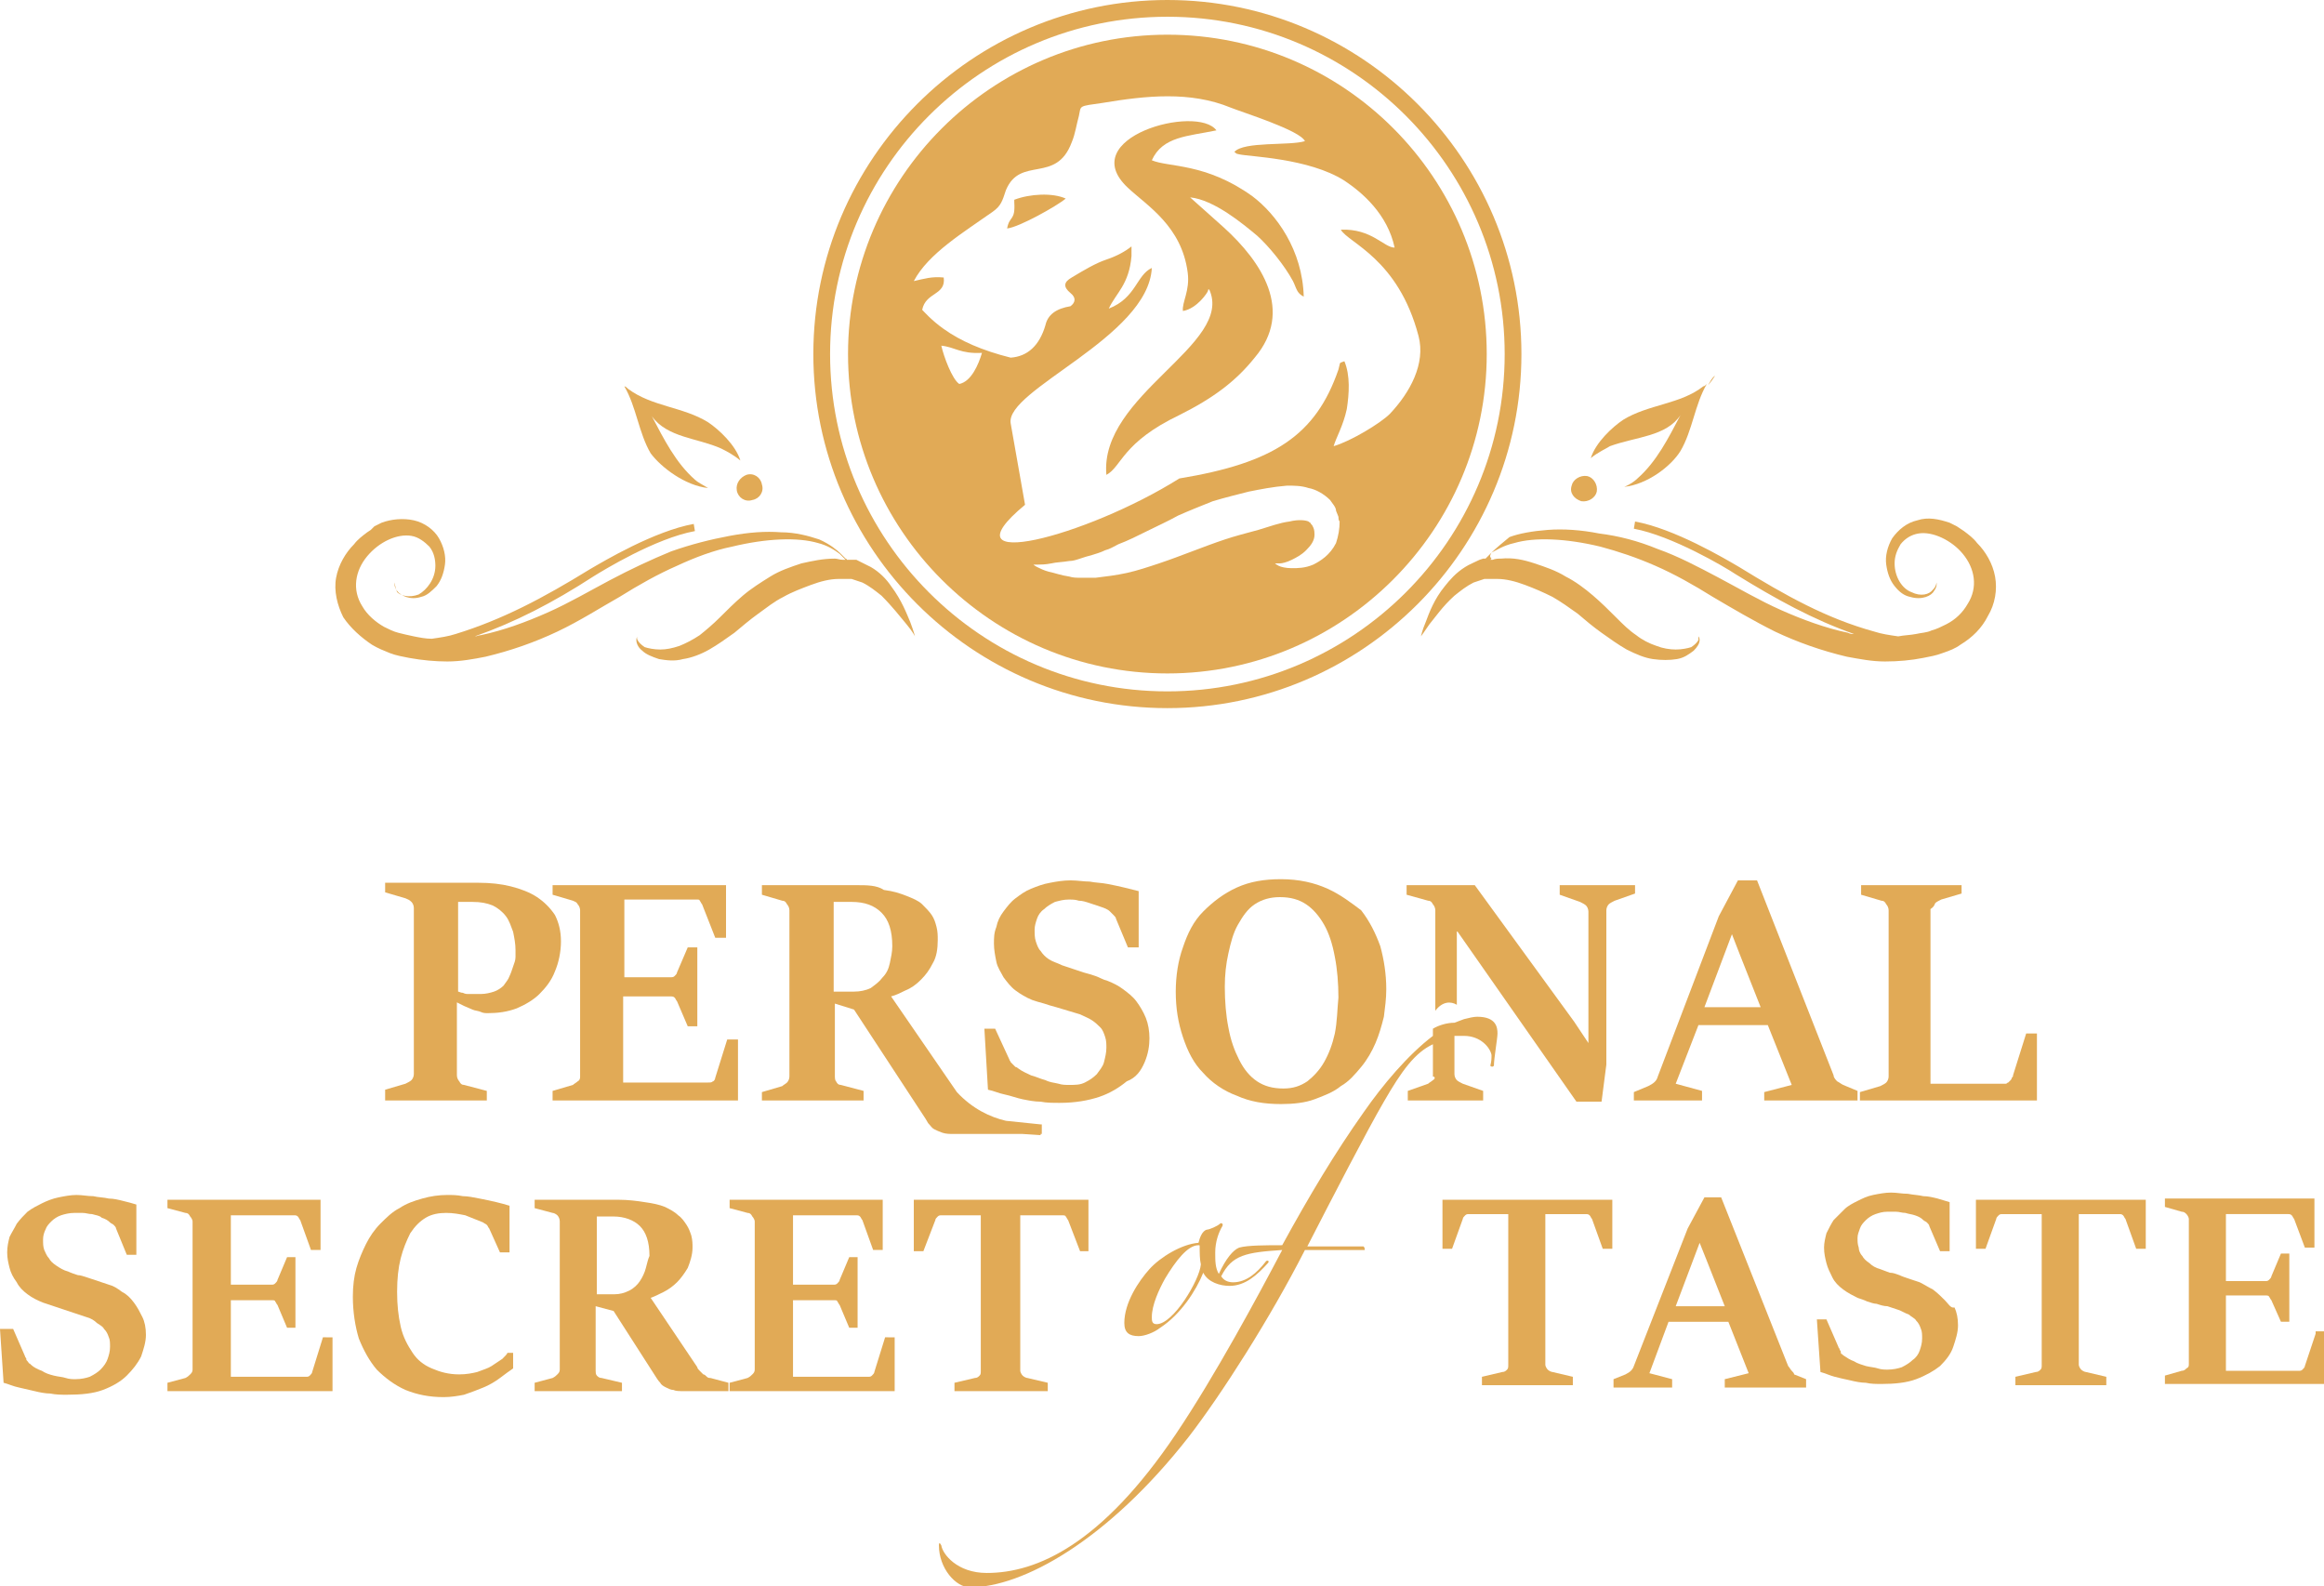 <?xml version="1.0" encoding="utf-8"?>
<!-- Generator: Adobe Illustrator 22.0.1, SVG Export Plug-In . SVG Version: 6.00 Build 0)  -->
<svg version="1.1" id="Layer_1" xmlns="http://www.w3.org/2000/svg" xmlns:xlink="http://www.w3.org/1999/xlink" x="0px" y="0px"
	 viewBox="0 0 194.3 132.6" style="enable-background:new 0 0 194.3 132.6;" xml:space="preserve">
<style type="text/css">
	.st0{fill:#E1AA56;}
</style>
<g>
	<path class="st0" d="M82.1,29.5c-0.3,1-0.9,2.4-1.9,2.6c-0.6-0.4-1.3-2.3-1.5-3.2C79.8,29,80.3,29.6,82.1,29.5L82.1,29.5z
		 M77.1,25.9c0.3-1.5,2-1.2,1.8-2.7c-1-0.1-1.6,0.1-2.5,0.3c1.2-2.3,4.2-4.1,6.6-5.8c0.7-0.5,0.8-0.9,1.1-1.8c1.2-2.9,4.2-0.5,5.5-4
		c0.3-0.7,0.4-1.5,0.6-2.2c0.2-0.9-0.1-0.8,2-1.1c3.6-0.6,7.3-1,10.7,0.4c1,0.4,5.8,1.9,6.2,2.8c-1.3,0.4-5.1,0-5.9,0.9
		c0.3,0.2,0,0.1,0.4,0.2c0.8,0.2,5.8,0.3,8.8,2.2c1.5,1,3.6,2.8,4.2,5.6c-0.9,0-1.9-1.6-4.5-1.5c0.6,1.1,4.8,2.4,6.5,8.9
		c0.6,2.3-0.7,4.7-2.4,6.5c-0.8,0.8-3.3,2.3-4.7,2.7c0.2-0.7,0.8-1.7,1.1-3.1c0.2-1.3,0.3-2.8-0.2-4c-0.5,0.2-0.3,0-0.5,0.7
		c-1.9,5.5-5.4,7.8-13.3,9.1c-7.8,4.9-19.9,8-12.9,2.2l-1.2-6.8c-0.5-2.8,11.5-7.2,11.8-13C95,23,95,24.9,92.7,25.8
		c0.6-1.3,1.7-2,1.9-4.4c0-0.2,0-0.5,0-0.8c-0.5,0.4-1.2,0.8-2.1,1.1c-0.9,0.3-1.9,0.9-2.9,1.5c-0.7,0.4-0.7,0.8-0.1,1.3
		c0.5,0.4,0.4,0.8,0,1.1c-1.2,0.2-1.9,0.7-2.1,1.6c-0.5,1.7-1.5,2.6-2.9,2.7c-2.4-0.6-4.2-1.4-5.6-2.4C77.9,26.8,77.2,26,77.1,25.9
		L77.1,25.9z M111.7,45.4c-0.5,1-1.3,1.5-1.9,1.8c-0.7,0.3-1.3,0.3-1.8,0.3c-0.5,0-0.9-0.1-1.1-0.2c-0.2-0.1-0.3-0.2-0.3-0.2
		s0.1,0,0.4,0c0.2,0,0.6-0.1,1-0.3c0.4-0.2,0.8-0.4,1.2-0.8c0.4-0.4,0.7-0.8,0.7-1.3c0-0.1,0-0.4-0.1-0.6l-0.1-0.2
		c0,0-0.1-0.1-0.1-0.1c0-0.1-0.1-0.1-0.2-0.2c-0.2-0.1-0.8-0.2-1.6,0c-0.8,0.1-1.6,0.4-2.6,0.7c-1.1,0.3-1.9,0.5-2.8,0.8
		c-1.8,0.6-3.7,1.4-5.5,2c-0.9,0.3-1.8,0.6-2.7,0.8c-0.9,0.2-1.8,0.3-2.6,0.4c-0.4,0-0.8,0-1.2,0c-0.4,0-0.7,0-1-0.1
		c-0.7-0.1-1.2-0.3-1.7-0.4c-0.4-0.1-0.8-0.3-1-0.4c-0.2-0.1-0.3-0.2-0.3-0.2s0.1,0,0.4,0c0.2,0,0.6,0,1.1-0.1
		c0.4-0.1,0.9-0.1,1.5-0.2c0.3,0,0.6-0.1,0.9-0.2c0.3-0.1,0.6-0.2,1-0.3c0.3-0.1,0.7-0.2,1.1-0.4c0.4-0.1,0.7-0.3,1.1-0.5
		c0.8-0.3,1.6-0.7,2.4-1.1c0.8-0.4,1.7-0.8,2.6-1.3c0.9-0.4,1.9-0.8,2.9-1.2c1-0.3,2.2-0.6,3-0.8c1-0.2,2-0.4,3.2-0.5
		c0.6,0,1.2,0,1.8,0.2c0.6,0.1,1.3,0.5,1.8,1c0.2,0.3,0.5,0.6,0.5,0.9l0.2,0.5c0,0.1,0,0.3,0.1,0.4C112,44.2,111.9,44.8,111.7,45.4
		L111.7,45.4z M97.6,56.3c14.7,0,26.7-12,26.7-26.7c0-14.7-11.9-26.7-26.7-26.7c-14.7,0-26.7,12-26.7,26.7
		C70.9,44.3,82.9,56.3,97.6,56.3L97.6,56.3z"/>
	<path class="st0" d="M84.8,16.7C84.8,16.7,84.8,16.8,84.8,16.7c0,0.1,0,0.2,0,0.2c0.1,1.6-0.4,1.1-0.6,2.2c1-0.1,4.2-1.9,4.9-2.5
		C88,16.1,86.1,16.2,84.8,16.7L84.8,16.7z"/>
	<path class="st0" d="M99.3,22.8c0.2,1.5-0.5,2.5-0.4,3.2c1.2-0.2,2.1-1.6,2.1-1.7c0-0.1,0-0.1,0.1-0.1c2.1,4.6-9.2,8.8-8.6,15.5
		c1.3-0.7,1.3-2.7,6.1-5c2.8-1.4,4.7-2.8,6.3-4.8c3.3-3.9,0.6-8-2.6-10.9l-2.8-2.5c2,0.2,4.4,2.2,5.6,3.2c1,0.9,2.3,2.5,3,3.8
		c0.3,0.6,0.3,1,0.9,1.3c-0.1-3.9-2.3-6.9-4.3-8.4c-3.9-2.8-7-2.4-8.4-3c0.9-2,3-2,5.4-2.5c-1.6-2.2-11.9,0.6-7.4,4.8
		C95.9,17.2,98.8,18.9,99.3,22.8L99.3,22.8z"/>
	<path class="st0" d="M38.2,75.4h1.3c0.7,0,1.2,0.1,1.7,0.3c0.4,0.2,0.8,0.5,1.1,0.9c0.3,0.4,0.4,0.8,0.6,1.3c0.1,0.5,0.2,1,0.2,1.5
		c0,0.2,0,0.4,0,0.6c0,0.3-0.1,0.5-0.2,0.8c-0.1,0.3-0.2,0.6-0.3,0.8c-0.1,0.3-0.3,0.5-0.5,0.8c-0.2,0.2-0.5,0.4-0.8,0.5
		c-0.3,0.1-0.7,0.2-1.1,0.2c-0.2,0-0.3,0-0.5,0c-0.2,0-0.3,0-0.5,0c-0.2,0-0.3,0-0.5-0.1c-0.2,0-0.3-0.1-0.4-0.1V75.4L38.2,75.4z
		 M38.4,90.4c-0.1-0.1-0.2-0.3-0.2-0.5v-6.1c0.2,0.1,0.4,0.2,0.6,0.3c0.2,0.1,0.5,0.2,0.7,0.3c0.2,0.1,0.5,0.1,0.7,0.2
		c0.2,0.1,0.4,0.1,0.6,0.1c0.8,0,1.6-0.1,2.4-0.4c0.7-0.3,1.4-0.7,1.9-1.2c0.5-0.5,1-1.1,1.3-1.9c0.3-0.7,0.5-1.6,0.5-2.5
		c0-0.9-0.2-1.6-0.5-2.2c-0.4-0.6-0.9-1.1-1.5-1.5c-0.6-0.4-1.4-0.7-2.2-0.9c-0.8-0.2-1.7-0.3-2.7-0.3h-7.8v0.8l1.7,0.5
		c0.2,0.1,0.3,0.1,0.5,0.3c0.1,0.1,0.2,0.3,0.2,0.5v13.9c0,0.2-0.1,0.4-0.2,0.5c-0.1,0.1-0.3,0.2-0.5,0.3l-1.7,0.5V92h8.5v-0.8
		l-1.9-0.5C38.6,90.7,38.5,90.6,38.4,90.4L38.4,90.4z"/>
	<path class="st0" d="M48.3,90.4c-0.1,0.1-0.3,0.2-0.4,0.3l-1.7,0.5V92h15.5v-5.1h-0.9l-1,3.2c0,0.1-0.1,0.3-0.2,0.3
		c-0.1,0.1-0.2,0.1-0.4,0.1h-7.1v-7.2H56c0.2,0,0.3,0,0.4,0.1c0.1,0.1,0.1,0.2,0.2,0.3l0.9,2.1h0.8v-6.6h-0.8l-0.9,2.1
		c0,0.1-0.1,0.2-0.2,0.3c-0.1,0.1-0.2,0.1-0.4,0.1h-3.8v-6.5h6c0.2,0,0.3,0,0.3,0.1c0.1,0.1,0.1,0.2,0.2,0.3l1.1,2.8h0.9V74H46.2
		v0.8l1.7,0.5c0.2,0.1,0.3,0.1,0.4,0.3c0.1,0.1,0.2,0.3,0.2,0.5v13.9C48.5,90.1,48.5,90.3,48.3,90.4L48.3,90.4z"/>
	<path class="st0" d="M69.7,75.4h1.5c1.1,0,1.9,0.3,2.5,0.9c0.6,0.6,0.9,1.5,0.9,2.8c0,0.5-0.1,0.9-0.2,1.4
		c-0.1,0.5-0.3,0.9-0.6,1.2c-0.3,0.4-0.6,0.6-1,0.9c-0.4,0.2-0.9,0.3-1.4,0.3c-0.1,0-0.2,0-0.4,0c-0.2,0-0.3,0-0.5,0
		c-0.2,0-0.3,0-0.5,0c-0.2,0-0.3,0-0.3,0V75.4L69.7,75.4z M71.4,84.4l5.7,8.7c0.2,0.3,0.4,0.6,0.5,0.8c0.2,0.2,0.3,0.4,0.5,0.5
		c0.2,0.1,0.4,0.2,0.7,0.3c0.3,0.1,0.6,0.1,1,0.1h5.7l1.5,0.1l0-0.1h0.1v-0.8l0,0l0,0c0,0,0,0-0.1,0l-2.9-0.3
		c-1.3-0.3-2.8-1-4.1-2.4l-1.1-1.6v0v0l-4.4-6.4c0.4-0.1,0.8-0.3,1.2-0.5c0.5-0.2,0.9-0.5,1.3-0.9c0.4-0.4,0.7-0.8,1-1.4
		c0.3-0.5,0.4-1.2,0.4-1.9c0-0.4,0-0.7-0.1-1.1c-0.1-0.4-0.2-0.7-0.4-1c-0.2-0.3-0.5-0.6-0.8-0.9c-0.3-0.3-0.8-0.5-1.3-0.7
		c-0.5-0.2-1.1-0.4-1.9-0.5C73.3,74,72.5,74,71.6,74h-7.9v0.8l1.7,0.5c0.2,0,0.3,0.1,0.4,0.3c0.1,0.1,0.2,0.3,0.2,0.5v13.9
		c0,0.2-0.1,0.4-0.2,0.5c-0.1,0.1-0.3,0.2-0.4,0.3l-1.7,0.5V92h8.5v-0.8l-1.9-0.5c-0.2,0-0.3-0.1-0.4-0.3c-0.1-0.1-0.1-0.3-0.1-0.5
		v-6L71.4,84.4L71.4,84.4z"/>
	<path class="st0" d="M95.7,88.8c0.3-0.7,0.4-1.4,0.4-2c0-0.6-0.1-1.2-0.3-1.7c-0.2-0.5-0.5-1-0.8-1.4c-0.3-0.4-0.7-0.7-1.1-1
		c-0.4-0.3-0.8-0.5-1.3-0.7c-0.4-0.1-0.7-0.3-1-0.4c-0.3-0.1-0.6-0.2-1-0.3c-0.3-0.1-0.6-0.2-0.9-0.3c-0.3-0.1-0.6-0.2-0.9-0.3
		c-0.4-0.2-0.8-0.3-1.1-0.5c-0.3-0.2-0.5-0.4-0.7-0.7c-0.2-0.2-0.3-0.5-0.4-0.8c-0.1-0.3-0.1-0.6-0.1-1c0-0.3,0.1-0.6,0.2-0.9
		c0.1-0.3,0.3-0.6,0.6-0.8c0.2-0.2,0.5-0.4,0.9-0.6c0.4-0.1,0.7-0.2,1.2-0.2c0.2,0,0.5,0,0.8,0.1c0.3,0,0.6,0.1,0.9,0.2
		c0.3,0.1,0.6,0.2,0.9,0.3c0.3,0.1,0.6,0.2,0.8,0.4c0.1,0.1,0.2,0.2,0.3,0.3c0.1,0.1,0.2,0.2,0.2,0.3l1,2.4h0.9v-4.7
		c-0.4-0.1-0.8-0.2-1.2-0.3c-0.4-0.1-0.9-0.2-1.4-0.3c-0.5-0.1-1-0.1-1.5-0.2c-0.5,0-1-0.1-1.6-0.1c-0.6,0-1.2,0.1-1.7,0.2
		c-0.6,0.1-1.1,0.3-1.6,0.5c-0.5,0.2-0.9,0.5-1.3,0.8c-0.4,0.3-0.7,0.7-1,1.1c-0.3,0.4-0.5,0.8-0.6,1.3c-0.2,0.5-0.2,0.9-0.2,1.4
		c0,0.5,0.1,1,0.2,1.5c0.1,0.5,0.4,0.9,0.6,1.3c0.3,0.4,0.6,0.8,1,1.1c0.4,0.3,0.9,0.6,1.4,0.8c0.3,0.1,0.6,0.2,1,0.3
		c0.3,0.1,0.6,0.2,1,0.3c0.3,0.1,0.7,0.2,1,0.3c0.3,0.1,0.7,0.2,1,0.3c0.4,0.2,0.7,0.3,1,0.5c0.3,0.2,0.5,0.4,0.7,0.6
		c0.2,0.2,0.3,0.5,0.4,0.8c0.1,0.3,0.1,0.6,0.1,0.9c0,0.4-0.1,0.8-0.2,1.2c-0.1,0.4-0.4,0.7-0.6,1c-0.3,0.3-0.6,0.5-1,0.7
		c-0.4,0.2-0.8,0.2-1.3,0.2c-0.3,0-0.6,0-0.9-0.1c-0.4-0.1-0.7-0.1-1.1-0.3c-0.4-0.1-0.8-0.3-1.2-0.4c-0.4-0.2-0.7-0.3-1.1-0.6
		c0,0-0.1-0.1-0.2-0.1c-0.1-0.1-0.1-0.1-0.2-0.2c-0.1-0.1-0.1-0.1-0.2-0.2c0-0.1-0.1-0.1-0.1-0.2l-1.2-2.6h-0.9l0.3,5.1
		c0.5,0.1,0.9,0.3,1.4,0.4c0.5,0.1,1,0.3,1.5,0.4c0.5,0.1,1,0.2,1.5,0.2c0.5,0.1,1,0.1,1.6,0.1c1.3,0,2.4-0.2,3.3-0.5
		c0.9-0.3,1.7-0.8,2.3-1.3C95,90.1,95.4,89.5,95.7,88.8L95.7,88.8z"/>
	<path class="st0" d="M111.6,86.4c-0.2,0.9-0.5,1.7-0.9,2.4c-0.4,0.7-0.9,1.2-1.4,1.6c-0.6,0.4-1.2,0.6-2,0.6
		c-0.9,0-1.6-0.2-2.2-0.6c-0.6-0.4-1.1-1-1.5-1.8c-0.4-0.8-0.7-1.6-0.9-2.7c-0.2-1-0.3-2.2-0.3-3.4c0-1,0.1-1.9,0.3-2.8
		c0.2-0.9,0.4-1.7,0.8-2.4c0.4-0.7,0.8-1.3,1.4-1.7c0.6-0.4,1.3-0.6,2.1-0.6c0.9,0,1.6,0.2,2.2,0.6c0.6,0.4,1.1,1,1.5,1.7
		c0.4,0.7,0.7,1.6,0.9,2.7c0.2,1,0.3,2.2,0.3,3.4C111.8,84.4,111.8,85.4,111.6,86.4L111.6,86.4z M111,74.3c-1.1-0.5-2.4-0.8-3.9-0.8
		c-1.4,0-2.6,0.2-3.7,0.7c-1.1,0.5-2,1.2-2.8,2c-0.8,0.8-1.3,1.8-1.7,3c-0.4,1.1-0.6,2.4-0.6,3.7c0,1.4,0.2,2.6,0.6,3.8
		c0.4,1.2,0.9,2.2,1.7,3c0.7,0.8,1.7,1.5,2.8,1.9c1.1,0.5,2.3,0.7,3.7,0.7c1,0,2-0.1,2.8-0.4c0.8-0.3,1.6-0.6,2.2-1.1
		c0.7-0.4,1.2-1,1.7-1.6c0.5-0.6,0.9-1.3,1.2-2c0.3-0.7,0.5-1.4,0.7-2.2c0.1-0.8,0.2-1.5,0.2-2.3c0-1.3-0.2-2.5-0.5-3.6
		c-0.4-1.1-0.9-2.1-1.6-3C113,75.5,112.1,74.8,111,74.3L111,74.3z"/>
	<path class="st0" d="M96.7,110.7c-0.4,0-0.4-0.3-0.4-0.6c0-1,0.6-2.3,1.1-3.2c0.9-1.5,1.9-2.8,2.8-2.8c0.1,0,0.1,0,0.1,0.1
		c0,0.5,0,1.1,0.1,1.5C100.3,107,98.1,110.7,96.7,110.7L96.7,110.7z M119.8,90.3c-0.1,0.1-0.3,0.2-0.4,0.3l-1.7,0.6V92h6.3v-0.8
		l-1.7-0.6c-0.2-0.1-0.4-0.2-0.5-0.3c-0.1-0.1-0.2-0.3-0.2-0.5v-3.2c0.3,0,0.5,0,0.8,0c1.4,0,2.2,1,2.3,1.6c0,0.3,0,0.5-0.1,0.9
		c0.1,0.1,0.2,0.1,0.3,0c0-0.6,0.3-2.3,0.3-2.7c0-0.5-0.1-1.4-1.7-1.4c-0.3,0-0.7,0.1-1.1,0.2c-0.3,0.1-0.5,0.2-0.8,0.3
		c-0.6,0-1.3,0.2-1.8,0.5v0.6c-2.1,1.6-4.2,4.1-5.8,6.4c-2.4,3.4-4.5,6.9-6.8,11.1c-1.3,0-2.9,0-3.6,0.2c-0.5,0.2-1.1,0.9-1.7,2.2
		c-0.3-0.5-0.3-1.1-0.3-1.8c0-0.9,0.3-1.7,0.6-2.2c0.1-0.2-0.1-0.3-0.2-0.2c-0.2,0.2-0.9,0.5-1.1,0.5c-0.4,0.1-0.6,0.7-0.7,1.1
		c-1.4,0.1-3.2,1.2-4.1,2.2c-0.9,1-2.1,2.8-2.1,4.5c0,0.8,0.4,1.1,1.2,1.1c0.5,0,1.3-0.3,1.8-0.7c1.7-1.1,3-3.1,3.6-4.6
		c0.4,0.8,1.4,1.1,2.2,1.1c1.3,0,2.3-0.9,3.2-1.9c0.2-0.2-0.1-0.3-0.2-0.1c-0.7,0.9-1.6,1.7-2.7,1.7c-0.5,0-0.8-0.2-1-0.5
		c0.9-1.8,2.1-2,5.1-2.2c-2,3.8-5.6,10.5-8.9,15.4c-6.2,9.2-11.6,11.6-15.8,11.6c-2.5,0-3.7-1.6-3.8-2.3c-0.1-0.2-0.2-0.3-0.2,0
		c0,1.9,1.4,3.5,2.6,3.5c4.4,0,11.5-3.9,18.3-12.6c2.7-3.5,6.8-9.9,9.7-15.6c1.7,0,4.6,0,5,0c0-0.1,0-0.2-0.1-0.3
		c-0.5,0-3.9,0-4.7,0c2-3.9,5-9.7,6.4-12.1c1.5-2.6,2.6-4.1,4.1-4.8v2.7C120,90,120,90.2,119.8,90.3L119.8,90.3z"/>
	<path class="st0" d="M121.8,84v-6.2l1.4,2l8.6,12.3h2.1l0.4-3.1V76.1c0-0.2,0.1-0.4,0.2-0.5c0.1-0.1,0.3-0.2,0.5-0.3l1.7-0.6V74
		h-6.3v0.8l1.7,0.6c0.2,0.1,0.4,0.2,0.5,0.3c0.1,0.1,0.2,0.3,0.2,0.5v11l-1.2-1.8L123.3,74h-5.7v0.8l1.8,0.5c0.2,0,0.3,0.1,0.4,0.3
		c0.1,0.1,0.2,0.3,0.2,0.5v8.4C120.6,83.7,121.3,83.7,121.8,84L121.8,84z"/>
	<path class="st0" d="M142.5,84.2l2.3-6.1l0.7,1.8l1.7,4.3H142.5L142.5,84.2z M147.4,92h7.9v-0.8l-1.2-0.5c-0.2-0.1-0.3-0.2-0.5-0.3
		c-0.1-0.1-0.3-0.3-0.3-0.5l-6.4-16.3h-1.6l-1.6,3L138.6,90c-0.1,0.4-0.4,0.6-0.8,0.8l-1.2,0.5V92h5.7v-0.8l-2.2-0.6l1.9-4.9h5.8
		l2,5l-2.3,0.6V92L147.4,92z"/>
	<path class="st0" d="M161.8,75.5c0.1-0.1,0.3-0.2,0.5-0.3l1.7-0.5V74h-8.4v0.8l1.7,0.5c0.2,0,0.3,0.1,0.4,0.3
		c0.1,0.1,0.2,0.3,0.2,0.5v13.9c0,0.2-0.1,0.4-0.2,0.5c-0.1,0.1-0.3,0.2-0.5,0.3l-1.7,0.5V92h14.8v-5.6h-0.9l-1.1,3.5
		c0,0.1,0,0.1-0.1,0.2c0,0.1-0.1,0.2-0.1,0.2c-0.1,0.1-0.1,0.1-0.2,0.2c-0.1,0-0.1,0.1-0.2,0.1h-6.3V76
		C161.7,75.8,161.7,75.7,161.8,75.5L161.8,75.5z"/>
	<path class="st0" d="M31.1,53.9c0.5,0.3,1,0.5,1.5,0.7c0.5,0.2,1.1,0.3,1.6,0.4c1.1,0.2,2.2,0.3,3.2,0.3c1.1,0,2.2-0.2,3.2-0.4
		c2.1-0.5,4.1-1.2,6-2.1c1.9-0.9,3.6-2,5.2-2.9c1.6-1,3.2-1.9,4.8-2.6c1.5-0.7,3.1-1.3,4.6-1.6c2.9-0.7,5.5-0.8,7.2-0.3
		c0.8,0.2,1.4,0.6,1.8,0.9c0.2,0.2,0.3,0.3,0.4,0.4c0,0,0.1,0.1,0.1,0.1c0,0,0,0,0,0l-0.2,0c-0.3,0-0.5-0.1-0.7-0.1
		c-1,0-1.9,0.2-2.8,0.4c-0.9,0.3-1.8,0.6-2.6,1.1c-0.8,0.5-1.6,1-2.3,1.6c-0.7,0.6-1.3,1.2-1.9,1.8c-0.6,0.6-1.2,1.1-1.7,1.5
		c-0.6,0.4-1.2,0.7-1.7,0.9c-0.6,0.2-1.1,0.3-1.6,0.3c-0.5,0-1-0.1-1.3-0.2c-0.3-0.2-0.5-0.4-0.6-0.6c-0.1-0.2,0-0.3,0-0.3
		c0,0-0.1,0.1-0.1,0.3c0,0.2,0.1,0.6,0.5,0.9c0.3,0.3,0.8,0.5,1.4,0.7c0.6,0.1,1.3,0.2,2,0c0.7-0.1,1.5-0.4,2.2-0.8
		c0.7-0.4,1.4-0.9,2.1-1.4c0.6-0.5,1.3-1.1,2-1.6c0.7-0.5,1.3-1,2.1-1.4c0.7-0.4,1.5-0.7,2.3-1c0.8-0.3,1.6-0.5,2.3-0.5
		c0.2,0,0.4,0,0.5,0l0.2,0l0.1,0l0.3,0c0.3,0.1,0.6,0.2,0.9,0.3c0.6,0.3,1.1,0.7,1.6,1.1c0.9,0.9,1.6,1.8,2.1,2.4
		c0.5,0.6,0.7,1,0.7,1s-0.1-0.4-0.4-1.2c-0.3-0.7-0.7-1.8-1.6-3c-0.4-0.6-1-1.2-1.7-1.6c-0.4-0.2-0.8-0.4-1.2-0.6L71,46.8
		c-0.1,0-0.1,0-0.2,0c0,0,0-0.1-0.1-0.1c-0.1-0.1-0.2-0.2-0.4-0.4c-0.3-0.3-0.9-0.8-1.8-1.2c-0.9-0.3-2-0.6-3.2-0.6
		c-1.3-0.1-2.7,0-4.3,0.3c-1.6,0.3-3.2,0.7-4.9,1.3c-1.7,0.7-3.4,1.5-5.1,2.4c-1.7,0.9-3.4,1.9-5.2,2.7c-1.8,0.8-3.7,1.5-5.6,1.9
		c-0.2,0-0.3,0.1-0.5,0.1c3.4-1.2,6.5-2.8,9.9-5c0.8-0.5,5.2-3.2,8.5-3.8L58,43.8c-3.3,0.6-7.5,3.1-8.7,3.8C45.4,50,42,51.8,38.1,53
		c-0.6,0.2-1.3,0.3-2,0.4c-0.5,0-1-0.1-1.5-0.2c-0.5-0.1-0.9-0.2-1.3-0.3c-0.4-0.1-0.8-0.3-1.2-0.5c-0.7-0.4-1.4-1-1.8-1.7
		c-0.9-1.4-0.6-3,0.4-4.2c1-1.2,2.5-1.9,3.7-1.7c0.6,0.1,1.1,0.5,1.5,0.9c0.4,0.5,0.5,1.1,0.5,1.6c0,1.1-0.7,2-1.4,2.4
		c-0.8,0.3-1.5,0.1-1.8-0.2C33,49,33,48.7,33,48.7c0,0-0.1,0.3,0.2,0.7c0.3,0.4,1.1,0.8,2,0.5c0.5-0.1,0.9-0.5,1.3-0.9
		c0.4-0.5,0.6-1.1,0.7-1.8c0.1-0.7-0.1-1.5-0.5-2.2c-0.4-0.7-1.2-1.3-2.1-1.5c-0.9-0.2-1.9-0.1-2.7,0.2c-0.2,0.1-0.4,0.2-0.6,0.3
		L31,44.3l-0.3,0.2c-0.4,0.3-0.8,0.6-1.1,1c-0.7,0.7-1.3,1.7-1.5,2.8c-0.2,1.1,0.1,2.3,0.6,3.3C29.3,52.5,30.2,53.3,31.1,53.9
		L31.1,53.9z"/>
	<path class="st0" d="M61.6,41c0.1,0.6,0.7,1,1.3,0.8c0.6-0.1,1-0.7,0.8-1.3c-0.1-0.6-0.7-1-1.3-0.8C61.9,39.9,61.5,40.4,61.6,41
		L61.6,41z"/>
	<path class="st0" d="M59.2,40.8c-0.5-0.3-0.9-0.5-1.1-0.7c-1.6-1.4-2.6-3.4-3.6-5.3c1.3,1.8,3.8,1.8,5.8,2.7c0.4,0.2,1,0.5,1.6,1
		c-0.4-1.3-1.8-2.6-2.7-3.2c-2.1-1.3-4.7-1.3-6.7-2.8c-0.1-0.1-0.2-0.2-0.3-0.2c1,1.7,1.2,3.9,2.2,5.6
		C55.3,39.1,57.3,40.6,59.2,40.8L59.2,40.8z"/>
	<path class="st0" d="M124.7,46.2c-0.2,0.2-0.3,0.3-0.4,0.4c0,0-0.1,0.1-0.1,0.1c-0.1,0-0.1,0-0.2,0l-0.3,0.1
		c-0.4,0.2-0.9,0.4-1.2,0.6c-0.8,0.5-1.3,1.1-1.7,1.6c-0.9,1.1-1.3,2.2-1.6,3c-0.3,0.7-0.4,1.2-0.4,1.2s0.3-0.4,0.7-1
		c0.5-0.6,1.1-1.5,2.1-2.4c0.5-0.4,1-0.8,1.6-1.1c0.3-0.1,0.6-0.2,0.9-0.3l0.3,0l0.1,0l0.2,0c0.1,0,0.3,0,0.5,0
		c0.7,0,1.5,0.2,2.3,0.5c0.8,0.3,1.5,0.6,2.3,1c0.7,0.4,1.4,0.9,2.1,1.4c0.7,0.6,1.3,1.1,2,1.6c0.7,0.5,1.4,1,2.1,1.4
		c0.8,0.4,1.5,0.7,2.2,0.8c0.7,0.1,1.4,0.1,2,0c0.6-0.1,1-0.4,1.4-0.7c0.3-0.3,0.5-0.6,0.5-0.9c0-0.2-0.1-0.3-0.1-0.3
		c0,0,0,0.1,0,0.3c-0.1,0.2-0.3,0.4-0.6,0.6c-0.3,0.1-0.8,0.2-1.3,0.2c-0.5,0-1.1-0.1-1.6-0.3c-0.6-0.2-1.2-0.5-1.7-0.9
		c-0.6-0.4-1.1-0.9-1.7-1.5c-0.6-0.6-1.2-1.2-1.9-1.8c-0.7-0.6-1.5-1.2-2.3-1.6c-0.8-0.5-1.7-0.8-2.6-1.1c-0.9-0.3-1.8-0.5-2.8-0.4
		c-0.2,0-0.5,0-0.7,0.1l-0.2,0c0,0,0,0,0,0c0,0,0.1-0.1,0.1-0.1C124.5,46.5,124.6,46.4,124.7,46.2c0.4-0.2,1-0.6,1.9-0.8
		c1.7-0.5,4.3-0.4,7.2,0.3c1.5,0.4,3,0.9,4.6,1.6c1.6,0.7,3.2,1.6,4.8,2.6c1.7,1,3.4,2,5.2,2.9c1.9,0.9,3.9,1.6,6,2.1
		c1.1,0.2,2.1,0.4,3.2,0.4c1.1,0,2.2-0.1,3.2-0.3c0.5-0.1,1.1-0.2,1.6-0.4c0.6-0.2,1.1-0.4,1.5-0.7c1-0.6,1.8-1.4,2.3-2.4
		c0.6-1,0.8-2.2,0.6-3.3c-0.2-1.1-0.8-2.1-1.5-2.8c-0.3-0.4-0.7-0.7-1.1-1l-0.3-0.2l-0.3-0.2c-0.2-0.1-0.4-0.2-0.6-0.3
		c-0.9-0.3-1.8-0.5-2.7-0.2c-0.9,0.2-1.6,0.8-2.1,1.5c-0.4,0.7-0.6,1.5-0.5,2.2c0.1,0.7,0.3,1.3,0.7,1.8c0.4,0.5,0.8,0.8,1.3,0.9
		c1,0.3,1.8-0.1,2-0.5c0.3-0.4,0.2-0.7,0.2-0.7c0,0,0,0.3-0.3,0.6c-0.3,0.4-1,0.6-1.8,0.2c-0.8-0.3-1.4-1.3-1.4-2.4
		c0-0.6,0.2-1.1,0.5-1.6c0.4-0.5,0.9-0.8,1.5-0.9c1.2-0.2,2.8,0.6,3.7,1.7c1,1.2,1.3,2.8,0.4,4.2c-0.4,0.7-1,1.3-1.8,1.7
		c-0.4,0.2-0.8,0.4-1.2,0.5c-0.4,0.2-0.9,0.2-1.3,0.3c-0.5,0.1-1,0.1-1.5,0.2c-0.7-0.1-1.4-0.2-2-0.4c-4-1.1-7.4-3-11.3-5.4
		c-1.2-0.7-5.4-3.2-8.7-3.8l-0.1,0.6c3.2,0.6,7.6,3.2,8.5,3.8c3.4,2.1,6.5,3.8,9.9,5c-0.2,0-0.3,0-0.5-0.1c-1.9-0.4-3.8-1.1-5.6-1.9
		c-1.8-0.8-3.5-1.8-5.2-2.7c-1.7-0.9-3.4-1.8-5.1-2.4c-1.7-0.7-3.3-1.1-4.9-1.3c-1.5-0.3-3-0.4-4.3-0.3c-1.3,0.1-2.4,0.3-3.2,0.6
		C125.6,45.4,125.1,45.8,124.7,46.2L124.7,46.2z"/>
	<path class="st0" d="M132.2,41.9c0.6,0.1,1.2-0.3,1.3-0.8c0.1-0.6-0.3-1.2-0.8-1.3c-0.6-0.1-1.2,0.3-1.3,0.8
		C131.2,41.2,131.6,41.7,132.2,41.9L132.2,41.9z"/>
	<path class="st0" d="M140.5,34.7c-1,1.9-2,3.9-3.6,5.3c-0.2,0.2-0.6,0.5-1.1,0.7c1.9-0.2,3.9-1.7,4.7-3c1-1.7,1.2-3.9,2.2-5.6
		c-0.1,0.1-0.2,0.2-0.3,0.2c-1.9,1.5-4.6,1.5-6.7,2.8c-0.9,0.6-2.3,1.9-2.7,3.2c0.6-0.5,1.3-0.8,1.6-1
		C136.8,36.5,139.3,36.5,140.5,34.7L140.5,34.7z"/>
	<path class="st0" d="M142.8,32.2c0.2-0.2,0.4-0.5,0.6-0.8C143.1,31.6,143,31.9,142.8,32.2L142.8,32.2z"/>
	<path class="st0" d="M97.6,1.4c15.6,0,28.2,12.7,28.2,28.2c0,15.6-12.7,28.2-28.2,28.2c-15.6,0-28.2-12.7-28.2-28.2
		C69.4,14,82.1,1.4,97.6,1.4L97.6,1.4z M97.6,59.2c16.3,0,29.6-13.3,29.6-29.6C127.2,13.3,113.9,0,97.6,0C81.3,0,68,13.3,68,29.6
		C68,45.9,81.3,59.2,97.6,59.2L97.6,59.2z"/>
	<path class="st0" d="M11.2,108.9c-0.3-0.4-0.6-0.7-1-0.9c-0.4-0.3-0.7-0.5-1.1-0.6c-0.3-0.1-0.6-0.2-0.9-0.3
		c-0.3-0.1-0.6-0.2-0.9-0.3c-0.3-0.1-0.6-0.2-0.8-0.2c-0.3-0.1-0.6-0.2-0.8-0.3c-0.4-0.1-0.7-0.3-1-0.5c-0.3-0.2-0.5-0.4-0.6-0.6
		c-0.2-0.2-0.3-0.5-0.4-0.7c-0.1-0.3-0.1-0.5-0.1-0.9c0-0.3,0.1-0.6,0.2-0.8c0.1-0.3,0.3-0.5,0.5-0.7c0.2-0.2,0.5-0.4,0.8-0.5
		c0.3-0.1,0.7-0.2,1.1-0.2c0.2,0,0.4,0,0.7,0c0.3,0,0.5,0.1,0.8,0.1c0.3,0.1,0.6,0.1,0.8,0.3c0.3,0.1,0.5,0.2,0.7,0.4
		c0.1,0.1,0.2,0.1,0.3,0.2c0.1,0.1,0.2,0.2,0.2,0.3l0.9,2.2h0.8v-4.2c-0.3-0.1-0.7-0.2-1.1-0.3c-0.4-0.1-0.8-0.2-1.2-0.2
		c-0.4-0.1-0.9-0.1-1.3-0.2c-0.5,0-0.9-0.1-1.4-0.1c-0.5,0-1,0.1-1.5,0.2c-0.5,0.1-1,0.3-1.4,0.5c-0.4,0.2-0.8,0.4-1.2,0.7
		c-0.3,0.3-0.6,0.6-0.9,1c-0.2,0.4-0.4,0.7-0.6,1.1c-0.1,0.4-0.2,0.8-0.2,1.3c0,0.5,0.1,0.9,0.2,1.3c0.1,0.4,0.3,0.8,0.6,1.2
		c0.2,0.4,0.5,0.7,0.9,1c0.4,0.3,0.8,0.5,1.3,0.7c0.3,0.1,0.6,0.2,0.9,0.3c0.3,0.1,0.6,0.2,0.9,0.3c0.3,0.1,0.6,0.2,0.9,0.3
		c0.3,0.1,0.6,0.2,0.9,0.3c0.4,0.1,0.7,0.3,0.9,0.5c0.3,0.2,0.5,0.3,0.6,0.5c0.2,0.2,0.3,0.4,0.4,0.7c0.1,0.2,0.1,0.5,0.1,0.8
		c0,0.4-0.1,0.7-0.2,1c-0.1,0.3-0.3,0.6-0.6,0.9c-0.2,0.2-0.5,0.4-0.9,0.6c-0.3,0.1-0.7,0.2-1.2,0.2c-0.2,0-0.5,0-0.8-0.1
		c-0.3-0.1-0.6-0.1-1-0.2c-0.4-0.1-0.7-0.2-1-0.4c-0.3-0.1-0.7-0.3-0.9-0.5c0,0-0.1-0.1-0.1-0.1c-0.1,0-0.1-0.1-0.2-0.2
		c-0.1-0.1-0.1-0.1-0.1-0.2c0-0.1-0.1-0.1-0.1-0.2l-1-2.3H0l0.3,4.5c0.4,0.1,0.8,0.3,1.3,0.4c0.4,0.1,0.9,0.2,1.3,0.3
		c0.4,0.1,0.9,0.2,1.3,0.2c0.5,0.1,0.9,0.1,1.4,0.1c1.2,0,2.2-0.1,3-0.4c0.8-0.3,1.5-0.7,2-1.2c0.5-0.5,0.9-1,1.2-1.6
		c0.2-0.6,0.4-1.2,0.4-1.8c0-0.6-0.1-1.1-0.3-1.5C11.7,109.7,11.5,109.3,11.2,108.9L11.2,108.9z"/>
	<path class="st0" d="M26.1,114.7c0,0.1-0.1,0.2-0.2,0.3c-0.1,0.1-0.2,0.1-0.3,0.1h-6.3v-6.4h3.4c0.2,0,0.3,0,0.3,0.1
		c0.1,0.1,0.1,0.2,0.2,0.3l0.8,1.9h0.7v-5.9H24l-0.8,1.9c0,0.1-0.1,0.2-0.2,0.3c-0.1,0.1-0.2,0.1-0.3,0.1h-3.4v-5.8h5.3
		c0.1,0,0.2,0,0.3,0.1c0.1,0.1,0.1,0.2,0.2,0.3l0.9,2.5h0.8v-4.2H14v0.7l1.5,0.4c0.2,0,0.3,0.1,0.4,0.3c0.1,0.1,0.2,0.3,0.2,0.4
		v12.4c0,0.2-0.1,0.3-0.2,0.4c-0.1,0.1-0.2,0.2-0.4,0.3l-1.5,0.4v0.7h13.8v-4.5H27L26.1,114.7L26.1,114.7z"/>
	<path class="st0" d="M42,113.6c-0.3,0.2-0.6,0.4-0.9,0.6c-0.3,0.2-0.7,0.3-1.2,0.5c-0.4,0.1-0.9,0.2-1.5,0.2
		c-0.9,0-1.6-0.2-2.3-0.5c-0.7-0.3-1.2-0.7-1.6-1.3c-0.4-0.6-0.8-1.3-1-2.2c-0.2-0.9-0.3-1.8-0.3-2.9c0-1.1,0.1-2,0.3-2.8
		c0.2-0.8,0.5-1.5,0.8-2.1c0.4-0.6,0.8-1,1.3-1.3c0.5-0.3,1.1-0.4,1.7-0.4c0.6,0,1.1,0.1,1.6,0.2c0.5,0.2,1,0.4,1.5,0.6
		c0.1,0.1,0.2,0.1,0.3,0.2c0.1,0.1,0.1,0.2,0.2,0.3l0.9,2h0.8v-3.9c-0.3-0.1-0.7-0.2-1.1-0.3c-0.4-0.1-0.9-0.2-1.4-0.3
		c-0.5-0.1-1-0.2-1.4-0.2c-0.5-0.1-0.9-0.1-1.3-0.1c-0.7,0-1.4,0.1-2.1,0.3c-0.7,0.2-1.3,0.4-1.9,0.8c-0.6,0.3-1.1,0.8-1.6,1.3
		c-0.5,0.5-0.9,1.1-1.2,1.7c-0.3,0.6-0.6,1.3-0.8,2c-0.2,0.7-0.3,1.5-0.3,2.4c0,1.3,0.2,2.5,0.5,3.5c0.4,1,0.9,1.9,1.5,2.6
		c0.7,0.7,1.5,1.3,2.4,1.7c1,0.4,2,0.6,3.2,0.6c0.6,0,1.2-0.1,1.7-0.2c0.6-0.2,1.1-0.4,1.6-0.6c0.5-0.2,1-0.5,1.4-0.8
		c0.4-0.3,0.8-0.6,1.1-0.8v-1.3h-0.5C42.5,113.1,42.2,113.4,42,113.6L42,113.6z"/>
	<path class="st0" d="M54,106c-0.1,0.4-0.3,0.8-0.5,1.1c-0.2,0.3-0.5,0.6-0.9,0.8c-0.4,0.2-0.8,0.3-1.2,0.3c-0.1,0-0.2,0-0.3,0
		c-0.1,0-0.3,0-0.5,0c-0.2,0-0.3,0-0.4,0c-0.1,0-0.2,0-0.3,0v-6.5h1.4c0.9,0,1.7,0.3,2.2,0.8c0.5,0.5,0.8,1.3,0.8,2.5
		C54.2,105.2,54.1,105.6,54,106L54,106z M59.1,115.1c-0.1-0.1-0.2-0.2-0.3-0.2c-0.1-0.1-0.2-0.2-0.3-0.3c-0.1-0.1-0.2-0.2-0.2-0.3
		l-3.9-5.8c0.3-0.1,0.7-0.3,1.1-0.5c0.4-0.2,0.8-0.5,1.1-0.8c0.3-0.3,0.6-0.7,0.9-1.2c0.2-0.5,0.4-1.1,0.4-1.7c0-0.3,0-0.6-0.1-1
		c-0.1-0.3-0.2-0.6-0.4-0.9c-0.2-0.3-0.4-0.6-0.7-0.8c-0.3-0.3-0.7-0.5-1.1-0.7c-0.5-0.2-1-0.3-1.7-0.4c-0.6-0.1-1.4-0.2-2.2-0.2h-7
		v0.7l1.5,0.4c0.1,0,0.3,0.1,0.4,0.2c0.1,0.1,0.2,0.3,0.2,0.5v12.4c0,0.2-0.1,0.3-0.2,0.4c-0.1,0.1-0.2,0.2-0.4,0.3l-1.5,0.4v0.7H52
		v-0.7l-1.7-0.4c-0.2,0-0.3-0.1-0.4-0.2c-0.1-0.1-0.1-0.3-0.1-0.4v-5.4l1.5,0.4l3.4,5.3c0.2,0.3,0.3,0.5,0.5,0.7
		c0.1,0.2,0.3,0.3,0.5,0.4c0.2,0.1,0.4,0.2,0.6,0.2c0.2,0.1,0.5,0.1,0.9,0.1h3.7v-0.7l-1.5-0.4C59.3,115.2,59.2,115.2,59.1,115.1
		L59.1,115.1z"/>
	<path class="st0" d="M73.1,114.7c0,0.1-0.1,0.2-0.2,0.3c-0.1,0.1-0.2,0.1-0.3,0.1h-6.3v-6.4h3.4c0.2,0,0.3,0,0.3,0.1
		c0.1,0.1,0.1,0.2,0.2,0.3l0.8,1.9h0.7v-5.9H71l-0.8,1.9c0,0.1-0.1,0.2-0.2,0.3c-0.1,0.1-0.2,0.1-0.3,0.1h-3.4v-5.8h5.3
		c0.1,0,0.2,0,0.3,0.1c0.1,0.1,0.1,0.2,0.2,0.3l0.9,2.5h0.8v-4.2H61v0.7l1.5,0.4c0.2,0,0.3,0.1,0.4,0.3c0.1,0.1,0.2,0.3,0.2,0.4
		v12.4c0,0.2-0.1,0.3-0.2,0.4c-0.1,0.1-0.2,0.2-0.4,0.3l-1.5,0.4v0.7h13.8v-4.5H74L73.1,114.7L73.1,114.7z"/>
	<path class="st0" d="M88.8,101.6c0.1,0,0.3,0,0.3,0.1c0.1,0.1,0.1,0.2,0.2,0.3l1,2.6H91v-4.3H76.4v4.3h0.8l1-2.6
		c0-0.1,0.1-0.2,0.2-0.3c0.1-0.1,0.2-0.1,0.3-0.1H82v13c0,0.2,0,0.3-0.1,0.4c-0.1,0.1-0.2,0.2-0.4,0.2l-1.7,0.4v0.7h7.8v-0.7
		l-1.7-0.4c-0.1,0-0.3-0.1-0.4-0.2c-0.1-0.1-0.2-0.3-0.2-0.4v-13H88.8L88.8,101.6z"/>
	<path class="st0" d="M120.6,104.4h0.8l0.9-2.5c0-0.1,0.1-0.2,0.2-0.3c0.1-0.1,0.2-0.1,0.3-0.1h3.3v12.6c0,0.2,0,0.3-0.1,0.4
		c-0.1,0.1-0.2,0.2-0.4,0.2l-1.7,0.4v0.7h7.6v-0.7l-1.7-0.4c-0.1,0-0.3-0.1-0.4-0.2c-0.1-0.1-0.2-0.3-0.2-0.4v-12.6h3.4
		c0.1,0,0.2,0,0.3,0.1c0.1,0.1,0.1,0.2,0.2,0.3l0.9,2.5h0.8v-4.1h-14.2V104.4L120.6,104.4z"/>
	<path class="st0" d="M140.1,109.2l2-5.3l0.6,1.5l1.5,3.8H140.1L140.1,109.2z M149.8,114.6c-0.1-0.1-0.2-0.3-0.3-0.4l-5.6-14.1h-1.4
		l-1.4,2.6l-4.5,11.5c-0.1,0.3-0.3,0.5-0.7,0.7l-1,0.4v0.7h4.9v-0.7l-1.9-0.5l1.6-4.3h5l1.7,4.3l-2,0.5v0.7h6.8v-0.7l-1-0.4
		C150,114.8,149.9,114.7,149.8,114.6L149.8,114.6z"/>
	<path class="st0" d="M162.6,108.7c-0.3-0.3-0.6-0.6-1-0.9c-0.4-0.2-0.7-0.4-1.1-0.6c-0.3-0.1-0.6-0.2-0.9-0.3
		c-0.3-0.1-0.6-0.2-0.8-0.3c-0.3-0.1-0.5-0.2-0.8-0.2c-0.3-0.1-0.5-0.2-0.8-0.3c-0.4-0.1-0.7-0.3-0.9-0.5c-0.3-0.2-0.5-0.4-0.6-0.6
		c-0.2-0.2-0.3-0.5-0.3-0.7c-0.1-0.3-0.1-0.5-0.1-0.8c0-0.3,0.1-0.5,0.2-0.8c0.1-0.3,0.3-0.5,0.5-0.7c0.2-0.2,0.5-0.4,0.8-0.5
		c0.3-0.1,0.6-0.2,1-0.2c0.2,0,0.4,0,0.7,0c0.3,0,0.5,0.1,0.8,0.1c0.3,0.1,0.5,0.1,0.8,0.2c0.3,0.1,0.5,0.2,0.7,0.4
		c0.1,0.1,0.2,0.1,0.3,0.2c0.1,0.1,0.2,0.2,0.2,0.3l0.9,2.1h0.8v-4.1c-0.3-0.1-0.7-0.2-1-0.3c-0.4-0.1-0.8-0.2-1.2-0.2
		c-0.4-0.1-0.8-0.1-1.3-0.2c-0.5,0-0.9-0.1-1.4-0.1c-0.5,0-1,0.1-1.5,0.2c-0.5,0.1-0.9,0.3-1.3,0.5c-0.4,0.2-0.8,0.4-1.1,0.7
		c-0.3,0.3-0.6,0.6-0.9,0.9c-0.2,0.3-0.4,0.7-0.6,1.1c-0.1,0.4-0.2,0.8-0.2,1.2c0,0.5,0.1,0.9,0.2,1.3c0.1,0.4,0.3,0.8,0.5,1.2
		c0.2,0.4,0.5,0.7,0.9,1c0.4,0.3,0.8,0.5,1.2,0.7c0.3,0.1,0.6,0.2,0.8,0.3c0.3,0.1,0.6,0.2,0.8,0.2c0.3,0.1,0.6,0.2,0.9,0.2
		c0.3,0.1,0.6,0.2,0.9,0.3c0.3,0.1,0.6,0.3,0.9,0.4c0.2,0.2,0.5,0.3,0.6,0.5c0.2,0.2,0.3,0.4,0.4,0.7c0.1,0.2,0.1,0.5,0.1,0.8
		c0,0.4-0.1,0.7-0.2,1c-0.1,0.3-0.3,0.6-0.6,0.8c-0.2,0.2-0.5,0.4-0.9,0.6c-0.3,0.1-0.7,0.2-1.2,0.2c-0.2,0-0.5,0-0.8-0.1
		c-0.3-0.1-0.6-0.1-1-0.2c-0.3-0.1-0.7-0.2-1-0.4c-0.3-0.1-0.6-0.3-0.9-0.5c0,0-0.1-0.1-0.1-0.1c-0.1,0-0.1-0.1-0.1-0.2
		c0-0.1-0.1-0.1-0.1-0.2c0-0.1-0.1-0.1-0.1-0.2l-1-2.3h-0.8l0.3,4.4c0.4,0.1,0.8,0.3,1.2,0.4c0.4,0.1,0.8,0.2,1.3,0.3
		c0.4,0.1,0.9,0.2,1.3,0.2c0.4,0.1,0.9,0.1,1.3,0.1c1.1,0,2.1-0.1,2.9-0.4c0.8-0.3,1.5-0.7,2-1.1c0.5-0.5,0.9-1,1.1-1.6
		c0.2-0.6,0.4-1.2,0.4-1.8c0-0.6-0.1-1.1-0.3-1.5C163.1,109.4,162.9,109,162.6,108.7L162.6,108.7z"/>
	<path class="st0" d="M165.2,104.4h0.8l0.9-2.5c0-0.1,0.1-0.2,0.2-0.3c0.1-0.1,0.2-0.1,0.3-0.1h3.3v12.6c0,0.2,0,0.3-0.1,0.4
		c-0.1,0.1-0.2,0.2-0.4,0.2l-1.7,0.4v0.7h7.6v-0.7l-1.7-0.4c-0.1,0-0.3-0.1-0.4-0.2c-0.1-0.1-0.2-0.3-0.2-0.4v-12.6h3.4
		c0.1,0,0.2,0,0.3,0.1c0.1,0.1,0.1,0.2,0.2,0.3l0.9,2.5h0.8v-4.1h-14.2V104.4L165.2,104.4z"/>
	<path class="st0" d="M193.6,111.5l-0.9,2.7c0,0.1-0.1,0.2-0.2,0.3c-0.1,0.1-0.2,0.1-0.3,0.1h-6.1v-6.3h3.3c0.1,0,0.3,0,0.3,0.1
		c0.1,0.1,0.1,0.2,0.2,0.3l0.8,1.8h0.7v-5.7h-0.7l-0.8,1.9c0,0.1-0.1,0.2-0.2,0.3c-0.1,0.1-0.2,0.1-0.3,0.1h-3.3v-5.6h5.2
		c0.1,0,0.2,0,0.3,0.1c0.1,0.1,0.1,0.2,0.2,0.3l0.9,2.4h0.8v-4.1h-12.5v0.7l1.4,0.4c0.2,0,0.3,0.1,0.4,0.2c0.1,0.1,0.2,0.3,0.2,0.4
		v12.1c0,0.2,0,0.3-0.2,0.4c-0.1,0.1-0.2,0.2-0.4,0.2l-1.4,0.4v0.7h13.5v-4.4H193.6L193.6,111.5z"/>
</g>
</svg>
